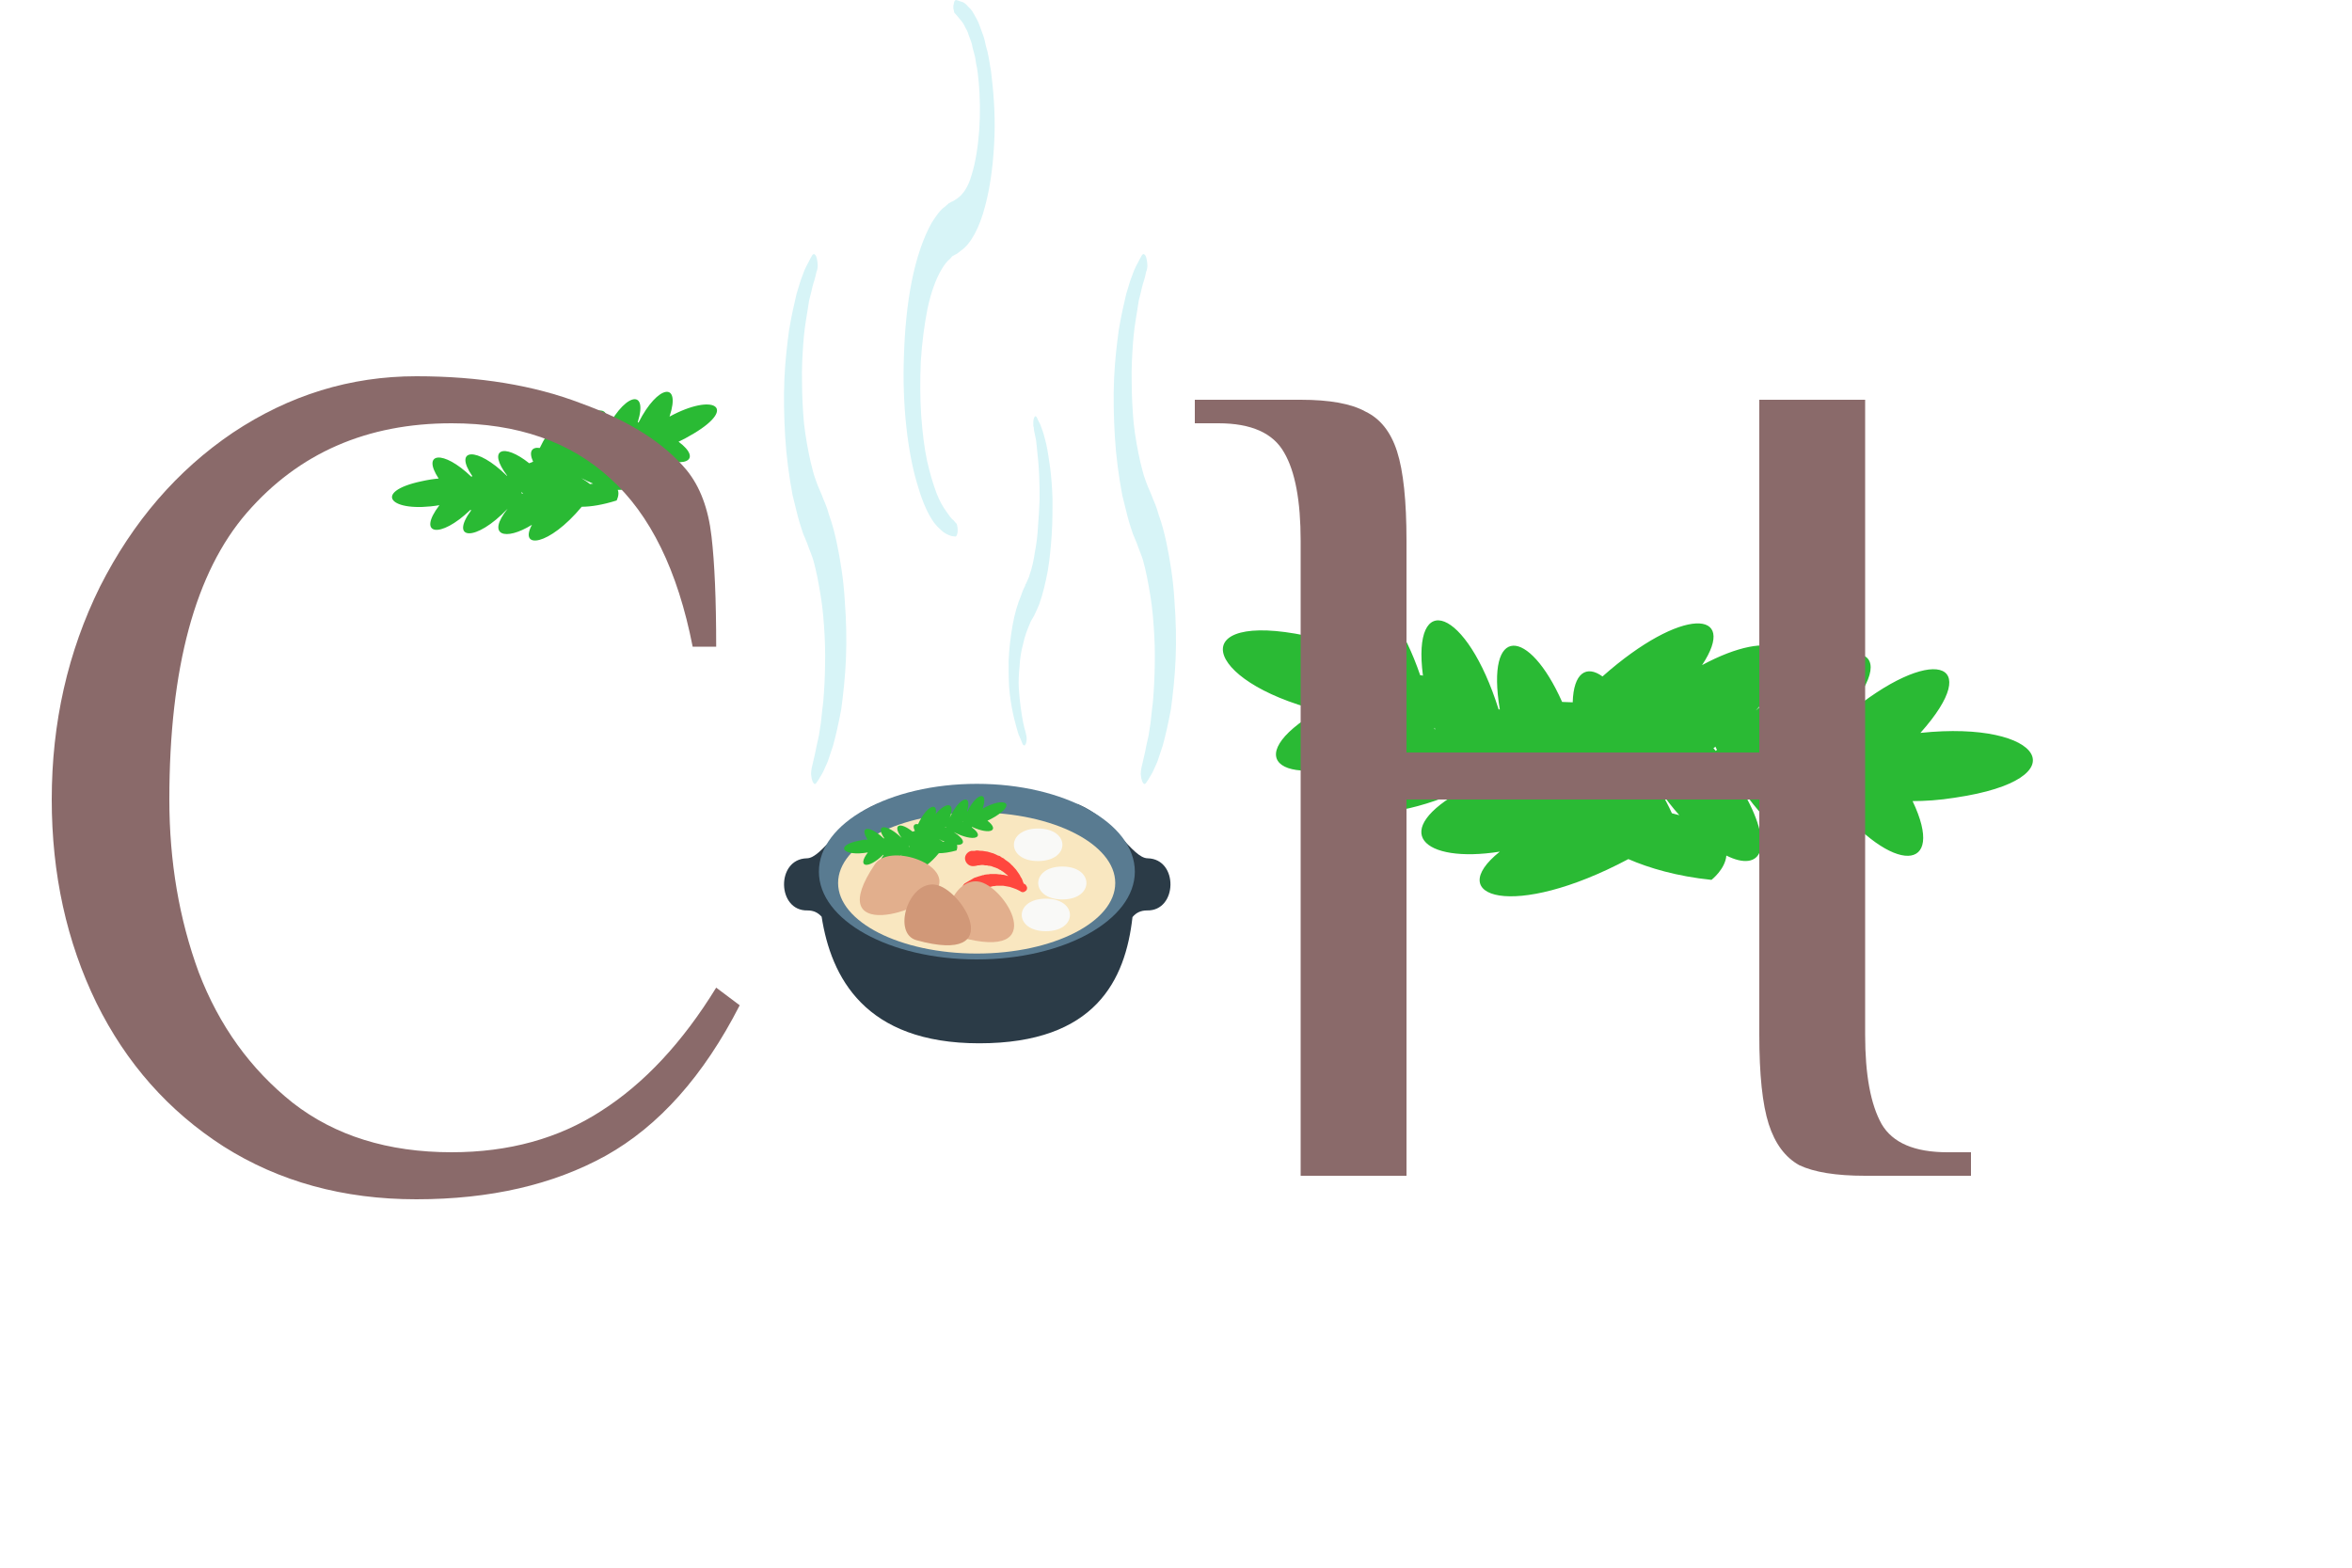 <svg width="6" height="4" viewBox="0 0 6 4" fill="none" xmlns="http://www.w3.org/2000/svg">
<path d="M2.926 2.323C2.91 2.323 2.898 2.329 2.889 2.34C2.871 2.5 2.795 2.662 2.498 2.662C2.206 2.662 2.12 2.493 2.096 2.339C2.087 2.329 2.076 2.323 2.06 2.323C1.982 2.325 1.979 2.192 2.058 2.19C2.098 2.19 2.145 2.088 2.239 2.051L2.196 2.216L2.184 2.224H2.802L2.79 2.216L2.747 2.051C2.841 2.088 2.888 2.19 2.928 2.19C3.007 2.192 3.004 2.325 2.926 2.323V2.323Z" fill="#2B3B47"/>
<path d="M2.895 2.224C2.895 2.348 2.714 2.448 2.492 2.448C2.269 2.448 2.089 2.348 2.089 2.224C2.089 2.1 2.269 2 2.492 2C2.714 2 2.895 2.1 2.895 2.224Z" fill="#597B91"/>
<path d="M2.845 2.253C2.845 2.352 2.687 2.433 2.492 2.433C2.296 2.433 2.138 2.352 2.138 2.253C2.138 2.154 2.296 2.073 2.492 2.073C2.687 2.073 2.845 2.154 2.845 2.253V2.253Z" fill="#F9E7C0"/>
<path d="M2.507 2.063C2.522 2.017 2.492 2.022 2.468 2.07C2.467 2.07 2.467 2.07 2.467 2.07C2.481 2.024 2.448 2.032 2.423 2.086C2.438 2.045 2.413 2.046 2.387 2.077C2.393 2.045 2.364 2.055 2.342 2.103C2.332 2.101 2.327 2.107 2.334 2.12C2.332 2.121 2.33 2.121 2.328 2.122C2.296 2.096 2.275 2.103 2.3 2.138L2.3 2.138C2.261 2.1 2.231 2.103 2.256 2.139C2.255 2.139 2.255 2.139 2.254 2.139C2.218 2.105 2.191 2.108 2.213 2.142C2.207 2.142 2.2 2.143 2.191 2.145C2.127 2.158 2.151 2.186 2.214 2.175C2.185 2.213 2.214 2.219 2.253 2.181C2.254 2.181 2.254 2.182 2.254 2.182C2.226 2.22 2.26 2.223 2.301 2.18C2.273 2.214 2.298 2.221 2.332 2.2C2.315 2.232 2.353 2.228 2.395 2.177C2.407 2.177 2.422 2.175 2.44 2.17C2.44 2.17 2.444 2.162 2.441 2.156C2.462 2.156 2.464 2.143 2.433 2.123C2.485 2.15 2.515 2.137 2.479 2.111C2.479 2.111 2.48 2.11 2.48 2.11C2.526 2.131 2.551 2.119 2.519 2.094C2.524 2.092 2.531 2.088 2.538 2.084C2.594 2.05 2.563 2.032 2.507 2.063V2.063ZM2.273 2.159L2.273 2.159L2.273 2.16L2.273 2.16L2.273 2.159V2.159ZM2.318 2.16C2.318 2.159 2.319 2.159 2.319 2.159L2.319 2.159C2.319 2.159 2.32 2.16 2.32 2.16C2.32 2.16 2.32 2.161 2.319 2.161C2.319 2.16 2.319 2.16 2.318 2.16V2.16ZM2.412 2.11C2.412 2.111 2.413 2.111 2.413 2.111C2.413 2.112 2.413 2.112 2.413 2.112L2.413 2.112C2.412 2.112 2.412 2.112 2.411 2.111C2.411 2.111 2.412 2.111 2.412 2.11V2.11ZM2.456 2.096L2.456 2.097L2.456 2.097C2.456 2.097 2.456 2.097 2.455 2.097L2.456 2.096V2.096ZM2.406 2.148C2.403 2.146 2.399 2.143 2.395 2.141C2.4 2.143 2.405 2.146 2.41 2.148C2.408 2.148 2.407 2.148 2.406 2.148V2.148Z" fill="#2ABA34"/>
<path d="M2.648 2.114C2.731 2.114 2.731 2.197 2.648 2.197C2.566 2.197 2.566 2.114 2.648 2.114ZM2.71 2.295C2.792 2.295 2.792 2.211 2.71 2.211C2.628 2.211 2.628 2.295 2.71 2.295ZM2.668 2.376C2.75 2.376 2.75 2.293 2.668 2.293C2.586 2.293 2.586 2.376 2.668 2.376Z" fill="#F9F9F7"/>
<path d="M2.618 2.272C2.616 2.274 2.614 2.275 2.612 2.276C2.609 2.277 2.606 2.276 2.604 2.275L2.603 2.274L2.599 2.272C2.597 2.271 2.595 2.27 2.593 2.269C2.591 2.268 2.588 2.267 2.585 2.266C2.582 2.265 2.579 2.264 2.576 2.263C2.572 2.262 2.569 2.262 2.565 2.261L2.559 2.26C2.557 2.26 2.555 2.26 2.553 2.26L2.55 2.26L2.549 2.26L2.547 2.26L2.542 2.26C2.54 2.26 2.538 2.261 2.536 2.261L2.533 2.261L2.53 2.262C2.528 2.262 2.526 2.263 2.525 2.263L2.519 2.265C2.518 2.265 2.518 2.265 2.517 2.265L2.514 2.267L2.51 2.268C2.507 2.27 2.504 2.271 2.502 2.273C2.5 2.274 2.498 2.276 2.496 2.277L2.495 2.278L2.493 2.279L2.491 2.281L2.486 2.285C2.478 2.292 2.465 2.29 2.458 2.282C2.452 2.274 2.453 2.261 2.461 2.254C2.462 2.254 2.462 2.253 2.463 2.253L2.463 2.253L2.468 2.25C2.47 2.249 2.471 2.248 2.473 2.247L2.475 2.246C2.478 2.244 2.482 2.242 2.485 2.24C2.489 2.239 2.493 2.237 2.497 2.236L2.504 2.234L2.507 2.233C2.509 2.233 2.51 2.233 2.511 2.232L2.518 2.231C2.521 2.231 2.523 2.231 2.526 2.23L2.53 2.23L2.534 2.23C2.536 2.23 2.539 2.23 2.541 2.23L2.549 2.231L2.551 2.231L2.553 2.231L2.556 2.232C2.559 2.232 2.561 2.232 2.564 2.233C2.566 2.234 2.568 2.234 2.571 2.235C2.571 2.235 2.572 2.235 2.572 2.235C2.57 2.233 2.567 2.231 2.565 2.229L2.56 2.225C2.559 2.224 2.557 2.223 2.555 2.222L2.553 2.22L2.552 2.22L2.55 2.219L2.545 2.216C2.543 2.215 2.541 2.215 2.54 2.214L2.537 2.213L2.534 2.212C2.532 2.211 2.531 2.211 2.529 2.21L2.523 2.209C2.523 2.209 2.522 2.209 2.521 2.209L2.518 2.208L2.513 2.208C2.51 2.207 2.507 2.207 2.504 2.207C2.502 2.207 2.499 2.208 2.497 2.208L2.496 2.208L2.494 2.208L2.491 2.209L2.484 2.21C2.474 2.211 2.464 2.204 2.462 2.193C2.46 2.183 2.468 2.173 2.478 2.171C2.479 2.171 2.48 2.171 2.481 2.171L2.481 2.171L2.487 2.171L2.49 2.17L2.492 2.17L2.495 2.17C2.498 2.171 2.502 2.171 2.506 2.171C2.51 2.172 2.514 2.172 2.519 2.173L2.526 2.175L2.529 2.176C2.53 2.176 2.531 2.177 2.533 2.177L2.54 2.18C2.542 2.181 2.544 2.182 2.546 2.183L2.55 2.184L2.553 2.186C2.555 2.188 2.558 2.189 2.56 2.19L2.566 2.195L2.568 2.196L2.569 2.197L2.572 2.199C2.574 2.201 2.576 2.202 2.578 2.204C2.579 2.206 2.581 2.207 2.583 2.209C2.586 2.212 2.589 2.216 2.592 2.219C2.594 2.222 2.597 2.226 2.599 2.229C2.601 2.232 2.603 2.235 2.604 2.238C2.606 2.24 2.607 2.243 2.608 2.245L2.61 2.251C2.611 2.252 2.611 2.253 2.611 2.254L2.616 2.257C2.617 2.258 2.618 2.259 2.618 2.26C2.619 2.262 2.62 2.263 2.62 2.264C2.62 2.266 2.62 2.267 2.62 2.268C2.619 2.27 2.619 2.271 2.618 2.272V2.272Z" fill="#FF473E"/>
<path d="M2.448 2.391C2.386 2.374 2.426 2.242 2.494 2.249C2.563 2.256 2.684 2.456 2.448 2.391V2.391ZM2.393 2.265C2.422 2.202 2.268 2.152 2.232 2.205C2.095 2.408 2.364 2.328 2.393 2.265Z" fill="#E2AF8D"/>
<path d="M2.338 2.399C2.276 2.382 2.316 2.25 2.384 2.257C2.453 2.264 2.574 2.464 2.338 2.399V2.399Z" fill="#D19878"/>
<g style="mix-blend-mode:lighten">
<path d="M1.708 1.063C1.738 0.972 1.678 0.981 1.629 1.078C1.628 1.078 1.627 1.078 1.627 1.077C1.655 0.987 1.589 1.003 1.54 1.111C1.569 1.028 1.519 1.031 1.468 1.093C1.479 1.029 1.422 1.049 1.377 1.143C1.357 1.14 1.348 1.152 1.36 1.178C1.357 1.179 1.354 1.181 1.35 1.182C1.285 1.13 1.242 1.145 1.294 1.214L1.293 1.214C1.216 1.138 1.156 1.144 1.205 1.215C1.204 1.216 1.203 1.216 1.202 1.216C1.13 1.147 1.075 1.154 1.119 1.221C1.107 1.222 1.093 1.224 1.075 1.228C0.948 1.255 0.995 1.31 1.121 1.289C1.063 1.365 1.122 1.376 1.2 1.301C1.2 1.301 1.201 1.301 1.202 1.302C1.146 1.378 1.213 1.384 1.295 1.298C1.24 1.367 1.289 1.381 1.357 1.339C1.323 1.402 1.4 1.394 1.484 1.293C1.508 1.293 1.538 1.288 1.573 1.277C1.573 1.277 1.581 1.262 1.576 1.25C1.617 1.251 1.621 1.224 1.56 1.185C1.663 1.239 1.724 1.213 1.652 1.16C1.652 1.159 1.653 1.159 1.654 1.158C1.745 1.2 1.795 1.175 1.731 1.127C1.742 1.122 1.755 1.115 1.77 1.106C1.882 1.039 1.82 1.002 1.708 1.063V1.063ZM1.239 1.257L1.239 1.257L1.24 1.258L1.24 1.258L1.239 1.257V1.257ZM1.33 1.257C1.33 1.257 1.33 1.256 1.331 1.256L1.331 1.256C1.332 1.257 1.333 1.258 1.334 1.259C1.333 1.259 1.333 1.26 1.332 1.26C1.331 1.259 1.331 1.258 1.33 1.257V1.257ZM1.517 1.159C1.518 1.16 1.519 1.16 1.52 1.161C1.52 1.162 1.52 1.162 1.519 1.163L1.52 1.163C1.518 1.162 1.517 1.162 1.516 1.161C1.516 1.16 1.517 1.16 1.517 1.159V1.159ZM1.605 1.131L1.606 1.132L1.606 1.132C1.605 1.132 1.605 1.132 1.604 1.132L1.605 1.131V1.131ZM1.505 1.235C1.499 1.23 1.491 1.225 1.483 1.22C1.493 1.225 1.503 1.23 1.513 1.234C1.51 1.234 1.508 1.235 1.505 1.235V1.235Z" fill="#2ABA34"/>
</g>
<g style="mix-blend-mode:lighten" filter="url(#filter0_b_0_1)">
<path d="M4.899 1.87C5.066 1.683 4.926 1.644 4.711 1.824C4.709 1.823 4.708 1.822 4.707 1.822C4.868 1.634 4.707 1.605 4.479 1.813C4.635 1.646 4.522 1.6 4.342 1.697C4.436 1.555 4.291 1.546 4.088 1.726C4.047 1.696 4.014 1.717 4.012 1.792C4.003 1.792 3.994 1.791 3.985 1.791C3.9 1.6 3.79 1.593 3.826 1.81L3.823 1.81C3.741 1.549 3.601 1.503 3.63 1.724C3.628 1.723 3.626 1.723 3.623 1.723C3.541 1.484 3.413 1.445 3.436 1.651C3.408 1.641 3.374 1.631 3.332 1.622C3.024 1.558 3.065 1.737 3.364 1.813C3.153 1.937 3.271 2.023 3.525 1.922C3.526 1.924 3.526 1.925 3.527 1.926C3.32 2.052 3.46 2.136 3.735 2.014C3.539 2.121 3.63 2.204 3.826 2.173C3.681 2.289 3.859 2.349 4.154 2.192C4.207 2.215 4.278 2.236 4.366 2.245C4.366 2.245 4.401 2.218 4.404 2.183C4.492 2.227 4.533 2.166 4.441 2.01C4.606 2.244 4.768 2.244 4.67 2.044C4.672 2.044 4.674 2.043 4.676 2.042C4.829 2.235 4.966 2.226 4.879 2.044C4.91 2.044 4.946 2.042 4.989 2.035C5.307 1.988 5.213 1.837 4.899 1.87ZM3.659 1.858L3.66 1.857L3.661 1.861L3.66 1.861L3.659 1.858ZM3.857 1.95L3.861 1.948C3.862 1.951 3.863 1.954 3.864 1.957C3.862 1.958 3.861 1.959 3.859 1.959C3.858 1.956 3.858 1.953 3.857 1.95ZM4.376 1.905C4.377 1.908 4.379 1.911 4.38 1.913L4.377 1.916C4.375 1.914 4.373 1.911 4.371 1.909C4.373 1.908 4.374 1.907 4.376 1.905ZM4.599 1.927L4.6 1.93L4.598 1.928L4.599 1.927ZM4.265 2.075C4.257 2.057 4.247 2.038 4.234 2.016C4.25 2.039 4.266 2.06 4.284 2.08C4.278 2.078 4.271 2.077 4.265 2.075Z" fill="#2ABA34"/>
</g>
<g filter="url(#filter1_b_0_1)">
<path d="M2.439 9.17311e-05L2.446 0.002C2.451 0.005 2.458 0.003 2.468 0.015C2.473 0.02 2.479 0.025 2.484 0.035C2.489 0.044 2.495 0.053 2.5 0.068L2.508 0.09C2.511 0.098 2.513 0.107 2.515 0.117C2.521 0.135 2.524 0.158 2.528 0.181C2.534 0.229 2.539 0.286 2.537 0.346C2.535 0.406 2.528 0.471 2.513 0.526C2.499 0.581 2.476 0.623 2.452 0.639L2.443 0.646C2.442 0.647 2.439 0.649 2.436 0.65L2.429 0.654L2.424 0.66C2.416 0.666 2.408 0.677 2.401 0.689C2.387 0.713 2.375 0.746 2.366 0.788C2.358 0.829 2.352 0.874 2.349 0.922C2.347 0.969 2.347 1.016 2.35 1.06C2.353 1.103 2.358 1.143 2.365 1.176C2.372 1.207 2.38 1.234 2.389 1.258C2.397 1.279 2.406 1.294 2.414 1.305C2.421 1.315 2.427 1.324 2.432 1.327L2.438 1.334C2.44 1.335 2.442 1.339 2.442 1.343C2.443 1.346 2.443 1.351 2.443 1.355C2.443 1.359 2.442 1.363 2.441 1.365C2.44 1.368 2.438 1.369 2.437 1.369L2.429 1.368C2.424 1.367 2.416 1.364 2.407 1.358C2.398 1.35 2.386 1.341 2.374 1.32C2.362 1.3 2.35 1.271 2.339 1.232C2.316 1.154 2.301 1.035 2.306 0.907C2.308 0.843 2.314 0.777 2.326 0.717C2.338 0.657 2.356 0.605 2.377 0.568C2.388 0.551 2.398 0.536 2.411 0.527L2.42 0.519L2.427 0.515C2.43 0.514 2.432 0.513 2.435 0.511L2.441 0.507C2.456 0.497 2.47 0.478 2.479 0.445C2.489 0.413 2.495 0.373 2.498 0.332C2.501 0.29 2.5 0.249 2.497 0.212C2.495 0.195 2.494 0.177 2.49 0.162C2.489 0.155 2.488 0.146 2.486 0.14L2.481 0.121C2.479 0.107 2.474 0.099 2.471 0.089C2.468 0.078 2.464 0.074 2.461 0.067C2.455 0.054 2.447 0.048 2.443 0.042L2.436 0.034C2.435 0.034 2.435 0.032 2.434 0.031C2.434 0.029 2.433 0.027 2.433 0.025C2.432 0.023 2.432 0.02 2.432 0.018C2.432 0.016 2.432 0.013 2.433 0.011C2.433 0.008 2.434 0.005 2.435 0.003C2.436 0.001 2.438 -0 2.439 9.17311e-05ZM2.084 0.661C2.083 0.655 2.081 0.651 2.078 0.649C2.076 0.647 2.073 0.649 2.071 0.653L2.066 0.662C2.063 0.669 2.059 0.674 2.052 0.69L2.042 0.717L2.032 0.75C2.026 0.775 2.019 0.806 2.013 0.842C2.008 0.879 2.003 0.921 2.001 0.967C1.999 1.014 2 1.063 2.003 1.114C2.006 1.165 2.013 1.216 2.022 1.264C2.028 1.287 2.033 1.31 2.039 1.331C2.042 1.342 2.046 1.352 2.049 1.362L2.059 1.386C2.064 1.401 2.072 1.419 2.075 1.43C2.078 1.441 2.082 1.457 2.085 1.472C2.091 1.504 2.097 1.536 2.1 1.571C2.103 1.605 2.105 1.639 2.105 1.672C2.105 1.705 2.104 1.737 2.102 1.766C2.101 1.78 2.1 1.795 2.098 1.808C2.097 1.82 2.095 1.833 2.094 1.845L2.089 1.877C2.087 1.886 2.085 1.895 2.083 1.904C2.08 1.921 2.077 1.931 2.075 1.941L2.072 1.954L2.071 1.958C2.07 1.963 2.069 1.969 2.069 1.975C2.07 1.981 2.07 1.986 2.072 1.991C2.073 1.995 2.075 1.998 2.077 2C2.079 2.001 2.081 2 2.083 1.997C2.083 1.997 2.085 1.994 2.089 1.988C2.092 1.982 2.098 1.975 2.104 1.96C2.107 1.953 2.111 1.946 2.114 1.936L2.125 1.903C2.132 1.878 2.139 1.847 2.146 1.81C2.151 1.772 2.156 1.729 2.158 1.682C2.16 1.635 2.159 1.583 2.155 1.532C2.152 1.48 2.144 1.429 2.134 1.382C2.129 1.359 2.123 1.336 2.115 1.314C2.108 1.288 2.102 1.279 2.096 1.262L2.087 1.241C2.085 1.235 2.082 1.229 2.08 1.222C2.075 1.209 2.072 1.194 2.068 1.179C2.061 1.148 2.055 1.115 2.051 1.08C2.048 1.046 2.046 1.01 2.046 0.976C2.045 0.941 2.047 0.909 2.049 0.879C2.051 0.849 2.055 0.822 2.059 0.799L2.064 0.767L2.07 0.743C2.073 0.727 2.078 0.715 2.08 0.706L2.083 0.693C2.085 0.689 2.086 0.683 2.086 0.677C2.086 0.672 2.085 0.666 2.084 0.661ZM2.925 0.661C2.924 0.655 2.922 0.651 2.919 0.649C2.917 0.647 2.914 0.649 2.912 0.653L2.907 0.662C2.904 0.669 2.9 0.674 2.893 0.69L2.883 0.717L2.873 0.75C2.867 0.775 2.86 0.806 2.854 0.842C2.849 0.879 2.844 0.921 2.842 0.967C2.84 1.014 2.841 1.063 2.844 1.114C2.847 1.165 2.854 1.216 2.863 1.264C2.869 1.287 2.874 1.31 2.88 1.331C2.883 1.342 2.887 1.352 2.89 1.362L2.9 1.386C2.905 1.401 2.913 1.419 2.916 1.43C2.919 1.441 2.923 1.457 2.926 1.472C2.932 1.504 2.938 1.536 2.941 1.571C2.944 1.605 2.946 1.639 2.946 1.672C2.946 1.705 2.945 1.737 2.943 1.766C2.942 1.78 2.941 1.795 2.939 1.808C2.938 1.82 2.936 1.833 2.935 1.845L2.93 1.877C2.928 1.886 2.926 1.895 2.924 1.904C2.921 1.921 2.918 1.931 2.916 1.941L2.913 1.954L2.912 1.958C2.911 1.963 2.91 1.969 2.91 1.975C2.911 1.981 2.911 1.986 2.913 1.991C2.914 1.995 2.916 1.998 2.918 2C2.92 2.001 2.922 2 2.924 1.997C2.924 1.997 2.926 1.994 2.93 1.988C2.933 1.982 2.939 1.975 2.945 1.96C2.948 1.953 2.952 1.946 2.955 1.936L2.966 1.903C2.973 1.878 2.98 1.847 2.987 1.81C2.992 1.772 2.997 1.729 2.999 1.682C3.001 1.635 3 1.583 2.996 1.532C2.993 1.48 2.985 1.429 2.975 1.382C2.97 1.359 2.964 1.336 2.956 1.314C2.949 1.288 2.943 1.279 2.937 1.262L2.928 1.241C2.926 1.235 2.923 1.229 2.921 1.222C2.916 1.209 2.913 1.194 2.909 1.179C2.902 1.148 2.896 1.115 2.892 1.08C2.889 1.046 2.887 1.01 2.887 0.976C2.886 0.941 2.888 0.909 2.89 0.879C2.892 0.849 2.896 0.822 2.9 0.799L2.905 0.767L2.911 0.743C2.914 0.727 2.919 0.715 2.921 0.706L2.924 0.693C2.926 0.689 2.927 0.683 2.927 0.677C2.927 0.672 2.926 0.666 2.925 0.661ZM2.616 1.899C2.618 1.897 2.618 1.893 2.619 1.888C2.619 1.884 2.619 1.879 2.618 1.876L2.616 1.867C2.614 1.861 2.612 1.853 2.61 1.843C2.608 1.833 2.606 1.821 2.604 1.806C2.602 1.791 2.6 1.774 2.599 1.756C2.598 1.738 2.599 1.719 2.601 1.699C2.602 1.68 2.605 1.661 2.61 1.643C2.614 1.624 2.62 1.608 2.626 1.594C2.628 1.59 2.629 1.586 2.631 1.583L2.638 1.571C2.642 1.562 2.645 1.557 2.651 1.542C2.661 1.514 2.667 1.487 2.673 1.456C2.678 1.426 2.681 1.394 2.683 1.363C2.685 1.332 2.685 1.301 2.685 1.273C2.684 1.244 2.682 1.217 2.679 1.194C2.676 1.172 2.673 1.152 2.669 1.133C2.665 1.116 2.661 1.102 2.657 1.092C2.654 1.082 2.65 1.076 2.648 1.072L2.645 1.065C2.644 1.063 2.642 1.062 2.641 1.062C2.64 1.062 2.639 1.064 2.638 1.066C2.637 1.069 2.636 1.072 2.636 1.076C2.636 1.08 2.636 1.084 2.636 1.087L2.637 1.09L2.638 1.099C2.639 1.105 2.641 1.112 2.643 1.123C2.644 1.134 2.646 1.147 2.647 1.162C2.649 1.177 2.65 1.195 2.651 1.214C2.652 1.233 2.652 1.254 2.652 1.275C2.651 1.297 2.65 1.32 2.648 1.343C2.647 1.365 2.644 1.388 2.64 1.409C2.637 1.43 2.632 1.452 2.627 1.465C2.626 1.471 2.621 1.481 2.617 1.49C2.617 1.49 2.619 1.486 2.618 1.488L2.617 1.49L2.616 1.491L2.615 1.495L2.611 1.503C2.609 1.507 2.607 1.513 2.605 1.519C2.596 1.54 2.588 1.567 2.583 1.596C2.578 1.625 2.574 1.657 2.573 1.687C2.573 1.718 2.573 1.747 2.576 1.771C2.579 1.796 2.583 1.816 2.587 1.833C2.591 1.849 2.595 1.863 2.598 1.873C2.602 1.883 2.605 1.888 2.606 1.892L2.609 1.899C2.61 1.901 2.612 1.902 2.613 1.902C2.614 1.903 2.615 1.901 2.616 1.899Z" fill="#D7F4F7"/>
</g>
<g style="mix-blend-mode:lighten" filter="url(#filter2_b_0_1)">
<path d="M1.062 3.06C0.876 3.06 0.712 3.015 0.57 2.925C0.43 2.835 0.322 2.713 0.246 2.559C0.17 2.403 0.132 2.23 0.132 2.04C0.132 1.844 0.173 1.663 0.255 1.497C0.339 1.331 0.452 1.2 0.594 1.104C0.738 1.008 0.894 0.96 1.062 0.96C1.222 0.96 1.362 0.983 1.482 1.029C1.604 1.073 1.694 1.13 1.752 1.2C1.786 1.242 1.807 1.298 1.815 1.368C1.823 1.436 1.827 1.53 1.827 1.65H1.767C1.729 1.456 1.659 1.313 1.557 1.221C1.455 1.127 1.32 1.08 1.152 1.08C0.936 1.08 0.762 1.156 0.63 1.308C0.498 1.46 0.432 1.704 0.432 2.04C0.432 2.198 0.457 2.345 0.507 2.481C0.559 2.617 0.639 2.728 0.747 2.814C0.855 2.898 0.99 2.94 1.152 2.94C1.298 2.94 1.425 2.905 1.533 2.835C1.643 2.765 1.741 2.66 1.827 2.52L1.887 2.565C1.795 2.745 1.681 2.873 1.545 2.949C1.411 3.023 1.25 3.06 1.062 3.06Z" fill="#8A6A6A"/>
</g>
<g style="mix-blend-mode:lighten" filter="url(#filter3_b_0_1)">
<path d="M3.318 1.38C3.318 1.278 3.304 1.203 3.276 1.155C3.248 1.105 3.192 1.08 3.108 1.08H3.048V1.02H3.318C3.392 1.02 3.447 1.03 3.483 1.05C3.521 1.068 3.548 1.102 3.564 1.152C3.58 1.202 3.588 1.278 3.588 1.38V1.92H4.488V1.02H4.758V2.64C4.758 2.742 4.772 2.818 4.8 2.868C4.828 2.916 4.884 2.94 4.968 2.94H5.028V3H4.758C4.684 3 4.628 2.991 4.59 2.973C4.554 2.953 4.528 2.918 4.512 2.868C4.496 2.818 4.488 2.742 4.488 2.64V2.04H3.588V3H3.318V1.38Z" fill="#8A6A6A"/>
</g>
<defs>
<filter id="filter0_b_0_1" x="-0.88" y="-2.482" width="10.066" height="8.769" filterUnits="userSpaceOnUse" color-interpolation-filters="sRGB">
<feFlood flood-opacity="0" result="BackgroundImageFix"/>
<feGaussianBlur in="BackgroundImageFix" stdDeviation="2"/>
<feComposite in2="SourceAlpha" operator="in" result="effect1_backgroundBlur_0_1"/>
<feBlend mode="normal" in="SourceGraphic" in2="effect1_backgroundBlur_0_1" result="shape"/>
</filter>
<filter id="filter1_b_0_1" x="-2" y="-4" width="9" height="10" filterUnits="userSpaceOnUse" color-interpolation-filters="sRGB">
<feFlood flood-opacity="0" result="BackgroundImageFix"/>
<feGaussianBlur in="BackgroundImageFix" stdDeviation="2"/>
<feComposite in2="SourceAlpha" operator="in" result="effect1_backgroundBlur_0_1"/>
<feBlend mode="normal" in="SourceGraphic" in2="effect1_backgroundBlur_0_1" result="shape"/>
</filter>
<filter id="filter2_b_0_1" x="-3.868" y="-3.04" width="9.755" height="10.1" filterUnits="userSpaceOnUse" color-interpolation-filters="sRGB">
<feFlood flood-opacity="0" result="BackgroundImageFix"/>
<feGaussianBlur in="BackgroundImageFix" stdDeviation="2"/>
<feComposite in2="SourceAlpha" operator="in" result="effect1_backgroundBlur_0_1"/>
<feBlend mode="normal" in="SourceGraphic" in2="effect1_backgroundBlur_0_1" result="shape"/>
</filter>
<filter id="filter3_b_0_1" x="-0.952" y="-2.98" width="9.98" height="9.98" filterUnits="userSpaceOnUse" color-interpolation-filters="sRGB">
<feFlood flood-opacity="0" result="BackgroundImageFix"/>
<feGaussianBlur in="BackgroundImageFix" stdDeviation="2"/>
<feComposite in2="SourceAlpha" operator="in" result="effect1_backgroundBlur_0_1"/>
<feBlend mode="normal" in="SourceGraphic" in2="effect1_backgroundBlur_0_1" result="shape"/>
</filter>
</defs>
</svg>
